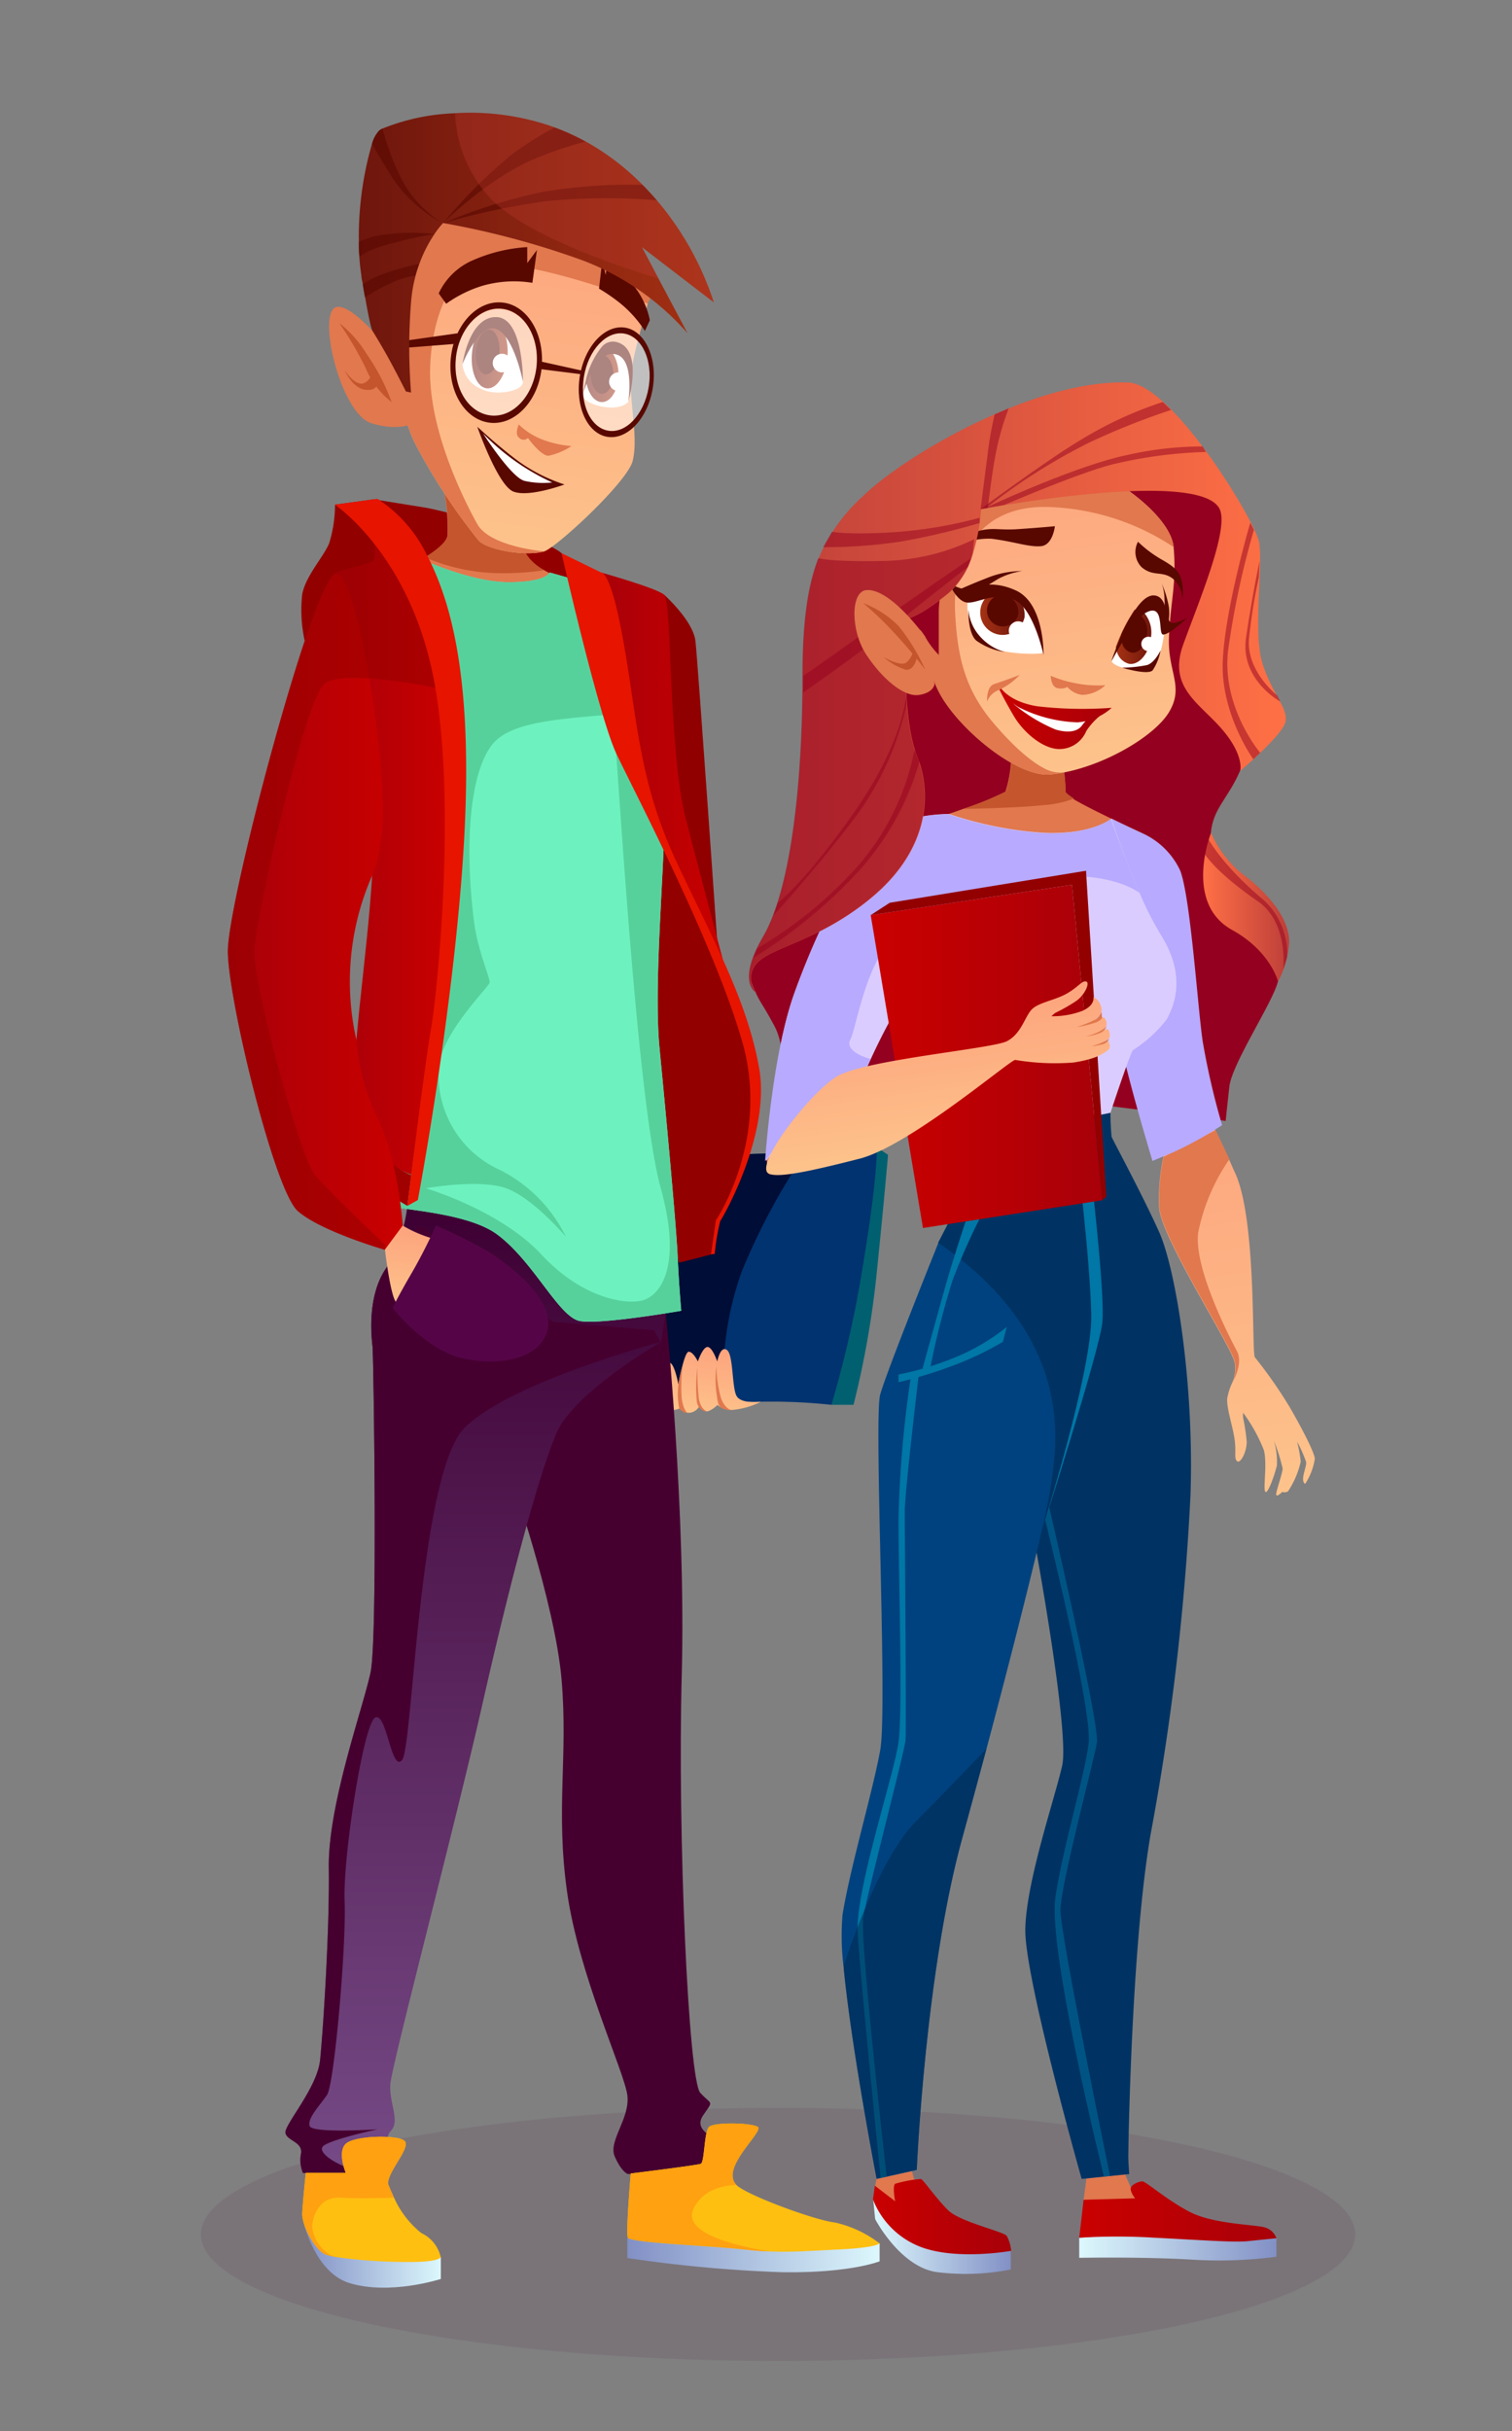<svg xmlns="http://www.w3.org/2000/svg" xmlns:xlink="http://www.w3.org/1999/xlink" viewBox="0 0 155.89 250.49"><rect x="0" y="0" width="155.89" height="250.49" fill="#808080" stroke="none"/><defs><style>.cls-1{isolation:isolate;}.cls-2{fill:#4c0e45;opacity:0.1;mix-blend-mode:multiply;}.cls-3{fill:#006070;}.cls-4{fill:#003370;}.cls-5{fill:#000d36;}.cls-6{fill:url(#åçûìßííûé_ãðàäèåíò_22);}.cls-7{fill:url(#åçûìßííûé_ãðàäèåíò_22-2);}.cls-8{fill:url(#åçûìßííûé_ãðàäèåíò_30);}.cls-9{fill:#460030;}.cls-10{fill:url(#åçûìßííûé_ãðàäèåíò_8);}.cls-11{fill:#910000;}.cls-12,.cls-31{fill:#930000;}.cls-13{fill:#e1784e;}.cls-14{fill:#c4552d;}.cls-15{fill:url(#åçûìßííûé_ãðàäèåíò_30-2);}.cls-16,.cls-20{fill:#fff;}.cls-17{fill:url(#åçûìßííûé_ãðàäèåíò_3);}.cls-18,.cls-22{fill:#590800;}.cls-19{fill:url(#åçûìßííûé_ãðàäèåíò_3-2);}.cls-20,.cls-31,.cls-50,.cls-55,.cls-58{opacity:0.5;}.cls-21{fill:url(#åçûìßííûé_ãðàäèåíò_3-3);}.cls-22{opacity:0.59;}.cls-23{fill:#c13c32;opacity:0.3;}.cls-24{fill:#6df2bf;}.cls-25{fill:#57d19c;}.cls-26{fill:url(#åçûìßííûé_ãðàäèåíò_99);}.cls-27{fill:url(#åçûìßííûé_ãðàäèåíò_99-2);}.cls-28{fill:#a00000;}.cls-29{fill:url(#åçûìßííûé_ãðàäèåíò_99-3);}.cls-30{fill:#e71400;}.cls-32{fill:url(#åçûìßííûé_ãðàäèåíò_30-3);}.cls-33{fill:#550547;}.cls-34{fill:#ffbf10;}.cls-35{fill:#ffa110;}.cls-36{fill:url(#åçûìßííûé_ãðàäèåíò_22-3);}.cls-37{fill:url(#åçûìßííûé_ãðàäèåíò_22-4);}.cls-38{fill:#003363;}.cls-39{fill:url(#åçûìßííûé_ãðàäèåíò_30-4);}.cls-40,.cls-50{fill:#94001f;}.cls-41{fill:#b8aaff;}.cls-42{fill:url(#åçûìßííûé_ãðàäèåíò_30-5);}.cls-43{fill:url(#åçûìßííûé_ãðàäèåíò_3-4);}.cls-44{fill:url(#åçûìßííûé_ãðàäèåíò_3-5);}.cls-45{fill:url(#åçûìßííûé_ãðàäèåíò_99-4);}.cls-46{fill:url(#åçûìßííûé_ãðàäèåíò_99-5);}.cls-47{fill:#dbccff;}.cls-48{fill:url(#åçûìßííûé_ãðàäèåíò_52);}.cls-49{fill:url(#åçûìßííûé_ãðàäèåíò_11);}.cls-51{fill:#00427f;}.cls-52{fill:url(#åçûìßííûé_ãðàäèåíò_99-6);}.cls-53{fill:url(#åçûìßííûé_ãðàäèåíò_99-7);}.cls-54,.cls-55{fill:#0077a6;}.cls-56{fill:url(#åçûìßííûé_ãðàäèåíò_99-8);}.cls-57{fill:url(#åçûìßííûé_ãðàäèåíò_30-6);}.cls-58{fill:#00274a;}</style><linearGradient id="åçûìßííûé_ãðàäèåíò_22" x1="8130.06" y1="232.42" x2="8144.17" y2="232.42" gradientTransform="matrix(-1, 0, 0, 1, 8175.52, 0)" gradientUnits="userSpaceOnUse"><stop offset="0" stop-color="#ddf8fd"/><stop offset="1" stop-color="#8290c5"/></linearGradient><linearGradient id="åçûìßííûé_ãðàäèåíò_22-2" x1="8084.83" y1="232.31" x2="8110.84" y2="232.31" xlink:href="#åçûìßííûé_ãðàäèåíò_22"/><linearGradient id="åçûìßííûé_ãðàäèåíò_30" x1="8102.35" y1="145.9" x2="8101.39" y2="138.92" gradientTransform="matrix(-1, 0, 0, 1, 8175.52, 0)" gradientUnits="userSpaceOnUse"><stop offset="0" stop-color="#fdc38b"/><stop offset="1" stop-color="#fda37d"/></linearGradient><linearGradient id="åçûìßííûé_ãðàäèåíò_8" x1="8126.48" y1="223.95" x2="8126.48" y2="124.25" gradientTransform="matrix(-1, 0, 0, 1, 8175.52, 0)" gradientUnits="userSpaceOnUse"><stop offset="0" stop-color="#754a86"/><stop offset="1" stop-color="#3e0033"/></linearGradient><linearGradient id="åçûìßííûé_ãðàäèåíò_30-2" x1="8125.1" y1="56.54" x2="8120.22" y2="20.86" xlink:href="#åçûìßííûé_ãðàäèåíò_30"/><linearGradient id="åçûìßííûé_ãðàäèåíò_3" x1="8672.95" y1="389.09" x2="8676.63" y2="389.09" gradientTransform="matrix(0, -1, -1, 0, 439.87, 8711.46)" gradientUnits="userSpaceOnUse"><stop offset="0" stop-color="#a43113"/><stop offset="1" stop-color="#6f160d"/></linearGradient><linearGradient id="åçûìßííûé_ãðàäèåíò_3-2" x1="8111.76" y1="38.57" x2="8115.1" y2="38.57" gradientTransform="matrix(-1, 0, 0, 1, 8175.52, 0)" xlink:href="#åçûìßííûé_ãðàäèåíò_3"/><linearGradient id="åçûìßííûé_ãðàäèåíò_3-3" x1="8101.92" y1="26.04" x2="8138.54" y2="26.04" gradientTransform="matrix(-1, 0, 0, 1, 8175.52, 0)" xlink:href="#åçûìßííûé_ãðàäèåíò_3"/><linearGradient id="åçûìßííûé_ãðàäèåíò_99" x1="8100.57" y1="79.81" x2="8113.56" y2="79.81" gradientTransform="matrix(-1, 0, 0, 1, 8175.52, 0)" gradientUnits="userSpaceOnUse"><stop offset="0" stop-color="#ca0000"/><stop offset="1" stop-color="#a80009"/></linearGradient><linearGradient id="åçûìßííûé_ãðàäèåíò_99-2" x1="8129.06" y1="87.76" x2="8141" y2="87.76" xlink:href="#åçûìßííûé_ãðàäèåíò_99"/><linearGradient id="åçûìßííûé_ãðàäèåíò_99-3" x1="8134" y1="93.89" x2="8152.03" y2="93.89" xlink:href="#åçûìßííûé_ãðàäèåíò_99"/><linearGradient id="åçûìßííûé_ãðàäèåíò_30-3" x1="8130.6" y1="134.95" x2="8129.5" y2="126.89" xlink:href="#åçûìßííûé_ãðàäèåíò_30"/><linearGradient id="åçûìßííûé_ãðàäèåíò_22-3" x1="90.03" y1="230.46" x2="104.21" y2="230.46" gradientTransform="matrix(1, 0, 0, 1, 0, 0)" xlink:href="#åçûìßííûé_ãðàäèåíò_22"/><linearGradient id="åçûìßííûé_ãðàäèåíò_22-4" x1="111.27" y1="231.55" x2="131.6" y2="231.55" gradientTransform="matrix(1, 0, 0, 1, 0, 0)" xlink:href="#åçûìßííûé_ãðàäèåíò_22"/><linearGradient id="åçûìßííûé_ãðàäèåíò_30-4" x1="129.87" y1="154.34" x2="124.12" y2="112.35" gradientTransform="matrix(1, 0, 0, 1, 0, 0)" xlink:href="#åçûìßííûé_ãðàäèåíò_30"/><linearGradient id="åçûìßííûé_ãðàäèåíò_30-5" x1="110.53" y1="79.5" x2="105.96" y2="46.12" gradientTransform="matrix(1, 0, 0, 1, 0, 0)" xlink:href="#åçûìßííûé_ãðàäèåíò_30"/><linearGradient id="åçûìßííûé_ãðàäèåíò_3-4" x1="101.11" y1="63.61" x2="105.63" y2="63.61" gradientTransform="matrix(1, 0, 0, 1, 0, 0)" xlink:href="#åçûìßííûé_ãðàäèåíò_3"/><linearGradient id="åçûìßííûé_ãðàäèåíò_3-5" x1="115.13" y1="65.61" x2="118.77" y2="65.61" gradientTransform="matrix(1, 0, 0, 1, 0, 0)" xlink:href="#åçûìßííûé_ãðàäèåíò_3"/><linearGradient id="åçûìßííûé_ãðàäèåíò_99-4" x1="102.89" y1="72.52" x2="114.61" y2="72.52" gradientTransform="matrix(1, 0, 0, 1, 0, 0)" xlink:href="#åçûìßííûé_ãðàäèåíò_99"/><linearGradient id="åçûìßííûé_ãðàäèåíò_99-5" x1="102.89" y1="73.96" x2="113.41" y2="73.96" gradientTransform="matrix(1, 0, 0, 1, 0, 0)" xlink:href="#åçûìßííûé_ãðàäèåíò_99"/><linearGradient id="åçûìßííûé_ãðàäèåíò_52" x1="124.03" y1="93.47" x2="132.91" y2="93.47" gradientUnits="userSpaceOnUse"><stop offset="0" stop-color="#ff7045"/><stop offset="1" stop-color="#bd3e39"/></linearGradient><linearGradient id="åçûìßííûé_ãðàäèåíò_11" x1="77.25" y1="70.87" x2="132.57" y2="70.87" gradientUnits="userSpaceOnUse"><stop offset="0" stop-color="#bd3e39"/><stop offset="1" stop-color="#ff7045"/></linearGradient><linearGradient id="åçûìßííûé_ãðàäèåíò_99-6" x1="90.03" y1="228.39" x2="104.21" y2="228.39" gradientTransform="matrix(1, 0, 0, 1, 0, 0)" xlink:href="#åçûìßííûé_ãðàäèåíò_99"/><linearGradient id="åçûìßííûé_ãðàäèåíò_99-7" x1="111.27" y1="227.86" x2="131.6" y2="227.86" gradientTransform="matrix(1, 0, 0, 1, 0, 0)" xlink:href="#åçûìßííûé_ãðàäèåíò_99"/><linearGradient id="åçûìßííûé_ãðàäèåíò_99-8" x1="89.77" y1="108.85" x2="113.65" y2="108.85" gradientTransform="matrix(1, 0, 0, 1, 0, 0)" xlink:href="#åçûìßííûé_ãðàäèåíò_99"/><linearGradient id="åçûìßííûé_ãðàäèåíò_30-6" x1="97.44" y1="118.83" x2="95.32" y2="103.39" gradientTransform="matrix(1, 0, 0, 1, 0, 0)" xlink:href="#åçûìßííûé_ãðàäèåíò_30"/></defs><title>Prancheta 181</title><g class="cls-1"><g id="Camada_1" data-name="Camada 1"><ellipse class="cls-2" cx="80.22" cy="230.23" rx="59.51" ry="13.04"/><path class="cls-3" d="M85.72,144.75H88a95.48,95.48,0,0,0,2.36-13.28c.75-7.26,1.2-12.48,1.2-12.48l-1.2-.8Z"/><path class="cls-4" d="M68.45,143.93s5.64.55,10,.5a58.4,58.4,0,0,1,7.27.32A112.69,112.69,0,0,0,89,130.21c1.51-9.07,1.41-12,1.41-12a68.41,68.41,0,0,1-8.87.6c-5.31,0-15.17.75-15.17.75Z"/><path class="cls-5" d="M83.06,118.76a66.84,66.84,0,0,0-6.61,12.32,32.25,32.25,0,0,0-1.87,11.12l-6.4.83-2.29-7.3,4.4-10.36,7-6.46Z"/><path class="cls-6" d="M45.45,232.57v2.25s-5.3,1.71-9.46.41c-3.47-1.09-4.65-6.1-4.65-6.1Z"/><path class="cls-7" d="M90.69,231.14V233s-3.08,1.24-10.14,1.12a140.42,140.42,0,0,1-15.87-1.46l0-2.07Z"/><path class="cls-8" d="M78.45,144.43s-2,.27-2.5-.58-.32-4.25-1-4.75-1,1.18-1,1.18-.5-1.49-1-1.49-1,1.49-1,1.49-.47-1-.94-1-1.07,3.36-1.07,3.36-.35-1.94-.82-2.2-.76,3.69-.47,4.44,1.42.24,1.42.24a1.43,1.43,0,0,0,1,.45,1.26,1.26,0,0,0,1-.63,1.06,1.06,0,0,0,.9.48,2.63,2.63,0,0,0,1-.66,2.13,2.13,0,0,0,1.58.51A8.15,8.15,0,0,0,78.45,144.43Z"/><path class="cls-9" d="M52.57,151.89s4.65,13.22,5.33,21.18-.63,13.38.57,21.89,5.91,18.53,6.21,20.93-2,4.71-1.3,6.31S64.71,224,64.71,224s5,.06,7.19-.84,3.1-1.51,2.5-2.21-3-1.4-1.9-3,.9-1-.3-2.31-2.36-26.29-1.91-43.12-1.64-37.14-1.64-37.14-14.53,9-14.78,10.7S52.57,151.89,52.57,151.89Z"/><path class="cls-10" d="M29.43,219.8c.2.8,1.8.9,1.6,2.1a3.48,3.48,0,0,0,.2,2s2.51.11,5.41,0a9.2,9.2,0,0,0,2.13-.29s0,0,0,0c1.4-.37,2-1.06,1.87-1.7-.21-.9-1.2-1.4-.3-2.4s-.21-2.81-.1-4.71,6.61-26.44,9.51-39.26,5.81-23.64,7.61-27.85,10.44-9.2,10.8-9.41h0l.47-2.94L48,124.25H42a16.09,16.09,0,0,1-1.24,4.61,10.54,10.54,0,0,1-1,1.89c-1.95,2.91-1.45,7.12-1.35,8s.55,29.95-.2,33.55-4.4,13.63-4.31,20.14-.6,16.93-.9,19.83S29.23,219,29.43,219.8Z"/><path class="cls-11" d="M68.45,61.26s3,2.66,3.25,4.78,2.4,33.17,2.4,33.17-4.31-15-5.81-19.64S68.45,61.26,68.45,61.26Z"/><path class="cls-12" d="M57.9,57c-1.73-1.54-11.79-4.32-14.08-4.7l-5.28-.85-4,.55A13.45,13.45,0,0,1,33.93,56c-.6,1.42-2.4,3.32-2.77,5.22A14.65,14.65,0,0,0,31.41,66l25.53-1,4-2.7Z"/><path class="cls-12" d="M70,130.11l3.35-.86.5-3.5s3.71-4,4-11.57c.27-6.91-1.11-8.21-3.16-14.15s-7.16-16.85-7.16-16.85l-3.31,19.53Z"/><path class="cls-13" d="M43,57.91s1.8,2.45,7.46,3.23a12.32,12.32,0,0,0,7.71-1.4,15.81,15.81,0,0,1-2.09-1h0a5.25,5.25,0,0,1-1.53-1.21c-.17-.22-.29-.4-.4-.56h0c-.45-.69-.45-.88-.45-.88l-4.35-2.91-3.54-2.37a19.9,19.9,0,0,1,.33,4.37c-.11.74-1.31,1.63-2.33,2.25Z"/><path class="cls-14" d="M43.82,57.43a20.08,20.08,0,0,0,7,1.61,28.58,28.58,0,0,0,5.3-.29,5.25,5.25,0,0,1-1.53-1.21c-.17-.22-.29-.4-.4-.56h0l-4.8-3.79-3.54-2.37a19.9,19.9,0,0,1,.33,4.37C46,55.92,44.84,56.81,43.82,57.43Z"/><path class="cls-15" d="M40.7,36.28s.3,5.86,2.1,9.43a62.29,62.29,0,0,0,6.56,10c1,1,4.94,1.64,6.75,1.1,1.24-.38,8.58-7.14,9.12-9.32s-.16-5.2-.22-8.09c0-2.07,1.2-5.8,1.76-8.08h0A6.13,6.13,0,0,0,67,29.64a.54.54,0,0,0,0-.2c-.44-.9-5.12-8.79-16.49-9.09a12,12,0,0,0-3.48.36C39.34,22.67,40.19,32.29,40.7,36.28Z"/><path class="cls-13" d="M40.7,36.28s.3,5.86,2.1,9.43a62.29,62.29,0,0,0,6.56,10c1,1,4.94,1.64,6.75,1.1,0,0-5.58-.45-6.9-2.81S44.55,45,44.35,38.9c-.12-3.57,1-11.11,5.95-11.61s16.47,4,16.47,4h0L67.41,30l-.39-.4-3.79-4L47,20.71C39.34,22.67,40.19,32.29,40.7,36.28Z"/><path class="cls-16" d="M60.09,40.7c-.14.87,3.44,2,4.69.71.64-2.34-.12-4.94-1.55-5.54S60.33,39.22,60.09,40.7Z"/><path class="cls-16" d="M47.68,37.52a3.09,3.09,0,0,0,1.92,2.55c1.44.77,4.33.28,4.32-.74,0-.81-.34-5.15-2.59-5.79S47.67,37.14,47.68,37.52Z"/><ellipse class="cls-17" cx="50.49" cy="36.6" rx="3.43" ry="1.84" transform="translate(9.9 83.94) rotate(-85.33)"/><path class="cls-18" d="M49.07,36.18c-.11,1.26.36,2.33,1,2.39s1.32-.93,1.42-2.19-.36-2.34-1-2.4S49.17,34.91,49.07,36.18Z"/><path class="cls-18" d="M53.92,39.33s.07-6.58-2.74-6.66-3.5,4.85-3.5,4.85,1.73-4.37,3.53-3.61S53.92,39.33,53.92,39.33Z"/><path class="cls-19" d="M60.42,39.2q0,.18.06.33c.23,1.11.85,1.9,1.59,1.9.93,0,1.69-1.28,1.69-2.86a4,4,0,0,0-.52-2.06,1.48,1.48,0,0,0-1.14-.79A8.2,8.2,0,0,0,60.42,39.2Z"/><path class="cls-18" d="M60.9,38.57c0,1.09.52,2,1.17,2s1.16-.88,1.16-2-.52-2-1.16-2S60.9,37.48,60.9,38.57Z"/><path class="cls-18" d="M60.09,40.7c0-.16.17-.61.39-1.17.11-.3.26-.64.42-1a4.29,4.29,0,0,1,1.51-1.87,1.51,1.51,0,0,1,.71-.19h.12c2.21.15,1.58,4.56,1.54,4.9.09-.34,1.55-5.53-1.28-6.14a1.49,1.49,0,0,0-1.4.45,8.2,8.2,0,0,0-1.68,3.48C60.23,39.92,60.12,40.51,60.09,40.7Z"/><path class="cls-18" d="M58.2,49.92a17.26,17.26,0,0,1-4.63-2.31c-2-1.45-4.36-3.64-4.36-3.64s2.11,6.05,3.72,6.68S58.2,49.92,58.2,49.92Z"/><circle class="cls-16" cx="51.76" cy="37.41" r="0.96"/><circle class="cls-16" cx="63.76" cy="39.33" r="0.96"/><path class="cls-13" d="M53.49,43.74a7.14,7.14,0,0,0,2.65,1.63,10.88,10.88,0,0,0,2.78.59,6.83,6.83,0,0,1-2.37,1c-.81,0-2.12-1.83-2.12-1.83a.63.63,0,0,1-.88,0C53,44.74,53.49,43.74,53.49,43.74Z"/><path class="cls-20" d="M60.2,38.83c-.45,2.77.68,5.25,2.52,5.55s3.71-1.7,4.16-4.46-.68-5.25-2.53-5.55S60.65,36.07,60.2,38.83Z"/><path class="cls-18" d="M59.78,38.76c-.5,3.12.77,5.91,2.84,6.25s4.17-1.91,4.68-5-.77-5.91-2.84-6.25S60.29,35.65,59.78,38.76Zm.42.07c.45-2.76,2.31-4.76,4.15-4.46s3,2.78,2.53,5.55-2.31,4.76-4.16,4.46S59.75,41.6,60.2,38.83Z"/><path class="cls-20" d="M47,36.94c-.31,3,1.31,5.69,3.61,5.92s4.41-2,4.71-5.08-1.3-5.69-3.6-5.92S47.31,33.9,47,36.94Z"/><path class="cls-18" d="M46.48,36.89c-.35,3.42,1.47,6.4,4.06,6.67s5-2.3,5.31-5.72-1.47-6.41-4.06-6.67S46.83,33.47,46.48,36.89Zm.52,0c.31-3,2.42-5.31,4.72-5.08s3.91,2.88,3.6,5.92-2.42,5.32-4.71,5.08S46.69,40,47,36.94Z"/><polygon class="cls-18" points="60.1 38.21 55.67 37.23 55.52 38.01 59.98 38.57 60.1 38.21"/><polygon class="cls-18" points="47.17 34.34 39.12 35.48 39.64 36 46.97 35.43 47.17 34.34"/><path class="cls-16" d="M56.94,49.71a8.76,8.76,0,0,1-2.86-.16c-1.38-.35-4.28-4.89-4.28-4.89A23.49,23.49,0,0,0,56.94,49.71Z"/><path class="cls-18" d="M54.89,29.14l.47-3.38-1,1.35V25.46a16.34,16.34,0,0,0-5.52,1.32,6.89,6.89,0,0,0-3.61,3.45L46,31.3a12.92,12.92,0,0,1,3.76-1.86A11.81,11.81,0,0,1,54.89,29.14Z"/><path class="cls-18" d="M66.49,34.1a12.12,12.12,0,0,0-2.73-3,18.89,18.89,0,0,0-2-1.36l.34-2.95.34,1.54.23-1.44a8.89,8.89,0,0,1,2.58,2.45A8.16,8.16,0,0,1,67,33Z"/><path class="cls-13" d="M41.86,38.37s-4.92-7-7.1-6.75.26,11,3.55,12,4.83-.28,4.83-.28Z"/><path class="cls-21" d="M37,24.91c0,.51,0,1,.05,1.53a19.2,19.2,0,0,0,.21,1.94c0,.32.1.61.15.9.08.51.16,1,.24,1.37.58,3.34.76,3.45.76,3.45s1.06,1.7,2,3.46c.77,1.44,1.44,2.78,1.44,2.78l.53.11a57.92,57.92,0,0,1,0-9.3,14.71,14.71,0,0,1,.47-2.75c.11-.42.24-.81.38-1.19a14,14,0,0,1,1.55-3.07,9,9,0,0,1,.9-1.16A86.41,86.41,0,0,1,60.1,26.84a27.27,27.27,0,0,1,10.79,7.5l-3-5.64-1.71-3.24,7.41,5.69a31,31,0,0,0-5.89-10.53c-.46-.53-.95-1.07-1.47-1.59a25.77,25.77,0,0,0-5.34-4.16l-.55-.31a23,23,0,0,0-3.18-1.44,25.7,25.7,0,0,0-10.25-1.45,22,22,0,0,0-7.46,1.57,1.6,1.6,0,0,0-.34.2,3.18,3.18,0,0,0-.76,1.39A34.27,34.27,0,0,0,37,24.91Z"/><path class="cls-14" d="M40.38,41.43a21.84,21.84,0,0,0-2.61-5A11.7,11.7,0,0,0,35,33.31a35.79,35.79,0,0,1,2.69,4.59A8.56,8.56,0,0,0,40.38,41.43Z"/><path class="cls-14" d="M38.54,38.16s-.47,1.41-1.32,1.37-1.67-1.37-1.67-1.37.76,1.84,2.13,2,1.25-.87,1.25-.87Z"/><path class="cls-22" d="M45.67,23a72.93,72.93,0,0,1,10.65-2.27,63.13,63.13,0,0,1,11.39-.09c-.46-.53-.95-1.07-1.47-1.59a53.49,53.49,0,0,0-10.13.7A53.93,53.93,0,0,0,45.67,23Z"/><path class="cls-22" d="M45.67,23c.29-.29,5-4.9,9.85-6.8a39.84,39.84,0,0,1,4.83-1.61,23,23,0,0,0-3.18-1.44,33.71,33.71,0,0,0-4.45,2.8A54,54,0,0,0,45.67,23Z"/><path class="cls-22" d="M38.36,14.83c.42.74,1.07,1.82,2,3.35a14.12,14.12,0,0,0,5.19,4.76,11.72,11.72,0,0,1-4.32-4.81,27,27,0,0,1-1.79-4.89,1.6,1.6,0,0,0-.34.2A3.18,3.18,0,0,0,38.36,14.83Z"/><path class="cls-22" d="M37,24.91c0,.51,0,1,.05,1.53a8,8,0,0,1,2.09-1,43,43,0,0,1,5.63-1.32,19.8,19.8,0,0,0-6.21.24A13.22,13.22,0,0,0,37,24.91Z"/><path class="cls-22" d="M37.39,29.28c.08.51.16,1,.24,1.37a15.66,15.66,0,0,1,2.52-1.4,8.23,8.23,0,0,1,2.67-.85c.11-.42.24-.81.38-1.19a22.84,22.84,0,0,0-4.08,1.17A11.22,11.22,0,0,0,37.39,29.28Z"/><path class="cls-23" d="M46.92,11.67a13.55,13.55,0,0,0,3.57,8.68c3.64,4,14.36,7.44,17.41,8.35l-1.71-3.24,7.41,5.69a31,31,0,0,0-5.89-10.53c-.46-.53-.95-1.07-1.47-1.59a25.77,25.77,0,0,0-5.34-4.16l-.55-.31a23,23,0,0,0-3.18-1.44A25.7,25.7,0,0,0,46.92,11.67Z"/><path class="cls-24" d="M38.24,123.65c-.3,1,9.22.75,13,3.53s6.38,8.56,8.56,8.94,10.44-1.06,10.44-1.06-.22-2.25-.37-5.56S68.64,114.63,68,108s.53-18.48.53-24.79a99.67,99.67,0,0,0-.78-10h0c-.68-5.85-1.55-11.52-1.55-11.52l-5.52-1.57h0l-4-1.13s-.33,1-4.24,1-9-2.38-9-2.38l-6,.68s2.1,30.85,2.94,38.46S38.54,122.64,38.24,123.65Z"/><path class="cls-25" d="M38.24,123.65c-.3,1,9.22.75,13,3.53s6.38,8.56,8.56,8.94,10.44-1.06,10.44-1.06-.22-2.25-.37-5.56S68.64,114.63,68,108s.53-18.48.53-24.79a99.67,99.67,0,0,0-.78-10h0l-.3-6.34-1.25-5.18-5.52-1.57-4-1.13s-.33,1-4.24,1-9-2.38-9-2.38l-6,.68s2.1,30.85,2.94,38.46S38.54,122.64,38.24,123.65Zm5.68-1.21s5.49-1,8.27,0,6.16,5,6.16,5a15.15,15.15,0,0,0-6.84-6.91,10.71,10.71,0,0,1-6.27-10.45c.19-3.6,5.22-8.41,5.25-8.86S49.24,97.82,48.88,95c-.88-6.91-.68-14.7,1.73-18.1,1.75-2.46,6.49-2.77,12.31-3.27a14.82,14.82,0,0,1,.51,2.72c.5,6.14,2.36,37.66,4.69,46.07s-.23,11.12-1.88,11.57-6.16-.15-10.42-4.73S43.92,122.44,43.92,122.44Z"/><path class="cls-26" d="M75,100.66S65.46,81.19,64.71,77.37s-1.57-16.75-2.16-17.58L62,59s5.7,1.59,6.49,2.29.42,16.19,2.22,23.1S74.65,99.38,75,100.66Z"/><path class="cls-27" d="M38.54,82.08c.09,2.57,0,5.29-.16,8-.19,3-.48,5.95-.79,8.8-.06.58-.12,1.16-.18,1.72s-.11,1-.16,1.5-.14,1.26-.2,1.87h0q-.16,1.64-.3,3.12c-.41,4.35-.52,7.72.24,9.14a10.43,10.43,0,0,0,3.61,3.91,8.4,8.4,0,0,0,1.82.9s1-8.11,2.34-15.32A120,120,0,0,0,45.67,72a42.68,42.68,0,0,0-.88-4.87,33.27,33.27,0,0,0-2.74-7.56,17,17,0,0,0-3.69-5.1s.15.8.24,1.61a3.31,3.31,0,0,1-.06,1.62c-.36.5-4.3,1.15-4,1.39s1.65,4.29,2.76,10.83A92.53,92.53,0,0,1,38.54,82.08Z"/><path class="cls-28" d="M42.41,121.09,42,124.25s-3.21-1.81-4.06-3.16-.91-4.81-.91-4.81S39.5,119.94,42.41,121.09Z"/><path class="cls-29" d="M23.49,98.1c.08,5.11,4.81,24.57,7.21,26.68s9,4,9,4l1.83-2.47a43.53,43.53,0,0,0-.93-6.09,23.8,23.8,0,0,0-1.78-5.26,22.49,22.49,0,0,1-2.07-7.79,27.14,27.14,0,0,1,1.64-17,9,9,0,0,0,.77-3c.73-3,.07-10.6-1.06-17.17-1-6.07-2.47-11.22-3.55-10.87C32.28,59.77,23.42,93,23.49,98.1Z"/><path class="cls-30" d="M73.3,129.25l.5-3.5s5.61-8.26,2.75-18.33-11.16-25.86-13-29.76S57.9,57,57.9,57L62,59s1-.35,2.38,7.69S66,80.86,69.84,89s7.18,14.13,8.42,21-3.76,15.51-4,15.81a22.16,22.16,0,0,0-.57,3.39Z"/><path class="cls-31" d="M23.49,98.1c.08,5.11,4.81,24.57,7.21,26.68s9,4,9,4v-.5s-5.56-5.31-7.19-7.16S26.12,101.31,26.22,98s5.21-25.94,7.22-27.54c.66-.54,2.16-.66,3.86-.58l.79,0a58.73,58.73,0,0,1,6.85,1l-.15-3.87-.19-5-2.55-2.59L38.61,56h0a3.31,3.31,0,0,1-.06,1.62c-.36.5-4.3,1.15-4,1.39C32.28,59.77,23.42,93,23.49,98.1Z"/><path class="cls-30" d="M34.52,52s7.33,4.86,10,17,.65,32.81-.08,37S42,124.25,42,124.25l1.08-.6s4-21.14,4.83-38.27S46,61,43.92,57a14.26,14.26,0,0,0-5-5.6Z"/><path class="cls-9" d="M29.43,219.8c.2.8,1.8.9,1.6,2.1a3.48,3.48,0,0,0,.2,2s2.51.11,5.41,0a9.2,9.2,0,0,0,2.13-.29,12.88,12.88,0,0,1-2-.05c-1.53-.17-4.41-1.81-3.35-2.51s5.5-1.65,5.5-1.65-6.76.45-7-.35,1.05-2.1,1.8-3.2,2-15.43,1.81-19.94,1.95-18.33,3.15-18.93,1.66,5.71,2.78,4.36,1.73-29.6,6.48-34.26,19.7-8.68,20.17-8.81h0l-.69-1.21L57,136.18l-13.7-9.9-2.54,2.58a10.54,10.54,0,0,1-1,1.89c-1.95,2.91-1.45,7.12-1.35,8s.55,29.95-.2,33.55-4.4,13.63-4.31,20.14-.6,16.93-.9,19.83S29.23,219,29.43,219.8Z"/><path class="cls-32" d="M41.52,126.28a13.07,13.07,0,0,0,2.88,1.27c2.06.7,6.86,5.36,6.86,5.36s-4.5,1.1-5.86,1.23-4,.8-4.59,0-1.12-5.39-1.12-5.39Z"/><path class="cls-33" d="M44.94,126.28s-1,2.32-2.53,4.95-1.92,3.53-1.92,3.53,3.29,4.29,7.19,5.19,8.3,0,8.81-3.16-4.34-6.69-6.12-7.81A52.18,52.18,0,0,0,44.94,126.28Z"/><path class="cls-34" d="M64.73,230.55c.23.55,8.34.82,12,1.23.94.11,1.77.17,2.57.2h0c2.28.1,4.22-.06,7.17-.2,4-.19,4.21-.63,4.21-.63A11.76,11.76,0,0,0,86.07,229c-2.18-.26-9.13-2.85-10.14-3.86-1.77-1.77,2.93-5.57,2.18-6s-4.47-.48-5,0-.46,3.65-.86,3.81-7.22,1-7.22,1S64.51,230,64.73,230.55Z"/><path class="cls-34" d="M31.16,228c-.08,1.28,1.32,3.91,2.47,4.32a8.37,8.37,0,0,0,1.37.29h0a52.19,52.19,0,0,0,7.33.46c3,0,3.11-.5,3.11-.5a3.62,3.62,0,0,0-2-2.48,9.78,9.78,0,0,1-2.82-3.66C40.24,225.62,40,225,40,225c0-1.3,2.41-3.76,1.71-4.41s-5.16-.55-6.06.3,0,3,0,3H31.53S31.23,226.71,31.16,228Z"/><path class="cls-13" d="M75.44,145.3s-.83-.09-1.2-1.6a13.46,13.46,0,0,1-.38-2.93,11.19,11.19,0,0,0,0,2.71C74.05,144.8,74,145.24,75.44,145.3Z"/><path class="cls-13" d="M72.94,145.46s-.73-.2-.9-1.44a25.06,25.06,0,0,1-.13-3.12,15.08,15.08,0,0,0-.06,3.55A1.18,1.18,0,0,0,72.94,145.46Z"/><path class="cls-13" d="M70.89,145.61s-.43-.28-.6-1.52a17,17,0,0,1,.08-3.32,9.82,9.82,0,0,0-.49,3.1c.1,1.32.19,1.29.19,1.29A1.24,1.24,0,0,0,70.89,145.61Z"/><path class="cls-35" d="M64.73,230.55c.23.55,8.34.82,12,1.23.94.11,1.77.17,2.57.2-1.26-.24-9.25-1.44-7.79-4.42,1.24-2.55,4.43-2.42,4.43-2.42-1.77-1.77,2.93-5.57,2.18-6s-4.47-.48-5,0-.46,3.65-.86,3.81-7.22,1-7.22,1S64.51,230,64.73,230.55Z"/><path class="cls-35" d="M31.16,228c-.08,1.28,1.32,3.91,2.47,4.32a8.37,8.37,0,0,0,1.37.29,3.8,3.8,0,0,1-1-.3,3.92,3.92,0,0,1-1.81-2.78c-.06-.61.46-3.21,2.86-3.09s5.57,0,5.57,0C40.24,225.62,40,225,40,225c0-1.3,2.41-3.76,1.71-4.41s-5.16-.55-6.06.3,0,3,0,3H31.53S31.23,226.71,31.16,228Z"/><path class="cls-36" d="M104.21,231.92v1.92a23.84,23.84,0,0,1-7.7.26c-3.76-.6-6.28-5.45-6.28-5.45l-.2-2,5.27,3.9Z"/><path class="cls-37" d="M131.6,230.62v1.91a45.64,45.64,0,0,1-8.81.29c-5-.3-11.52-.18-11.52-.18v-2.07s6.49-.53,10.51-.34S131.6,230.62,131.6,230.62Z"/><polygon class="cls-13" points="111.72 226.66 112.02 224.46 116 224.05 117.13 226.66 111.72 226.66"/><polygon class="cls-13" points="90.23 225.21 90.38 224.51 94.02 223.7 94.34 224.86 93.69 227.51 91.89 227.66 90.23 225.21"/><path class="cls-38" d="M114.49,114.66a23.88,23.88,0,0,0,.12,2.48c.11.3,3.12,5.86,4.88,9.76s3.65,15.76,3.25,27.19a259,259,0,0,1-4.1,34.86c-2,11.52-2.31,32.51-2.31,33.23s.1,1.83.1,1.83l-4.91.5s-5.91-20.83-5.81-25.74,3-13.32,3.8-16.83-2.9-23.44-2.9-23.44,1.9-7.66,1.7-12.89-11.59-17.56-11.59-17.56l3.58-6.93.22-5.64Z"/><path class="cls-39" d="M135.56,150.32a6.49,6.49,0,0,1-1,2.58c-.56-.38.19-1.74.1-2.27a13.66,13.66,0,0,0-.93-2.09,15,15,0,0,1,.38,2.06,9.26,9.26,0,0,1-1.31,3.06.71.71,0,0,1-.6.06s-.5.53-.61.32.65-2.21.65-2.74a19.29,19.29,0,0,0-.9-2.85,7.36,7.36,0,0,1,.31,2.54c-.17.8-.93,3-1.19,2.72s.22-2.85-.15-4.28a16.6,16.6,0,0,0-2.14-3.86,2.86,2.86,0,0,0,0,.53,20.34,20.34,0,0,1,.37,2.45c0,1.07-.66,2.31-1,2s-.06-.84-.25-2.23-.85-3.23-.76-4.25a6.64,6.64,0,0,1,.55-1.67v0a3.69,3.69,0,0,0,.22-2c-.32-1.67-7.43-12.59-7.79-15.89a21,21,0,0,1,.43-5.29c.65-3.49,1.84-7,2.84-6.55.62.29,1.44,1.61,2.52,3.8.43.87.91,1.88,1.42,3,.21.47.44,1,.66,1.47,2.18,4.86,1.66,18.49,2,18.91a47.71,47.71,0,0,1,3.58,5.12C134.17,147.05,135.55,149.7,135.56,150.32Z"/><path class="cls-13" d="M127.11,142.38a3.69,3.69,0,0,0,.22-2c-.32-1.67-7.43-12.59-7.79-15.89a21,21,0,0,1,.43-5.29l5.36-2.75c.43.87.91,1.88,1.42,3a20.23,20.23,0,0,0-3.21,7.52c-.51,3.71,3.37,11.07,4,12.27S127.2,142.21,127.11,142.38Z"/><path class="cls-40" d="M80.44,111.76s.78-3.49-.62-6.09-1.34-2.11-2.1-3.81-.13-1.75.77-3.63S92.09,85.79,92.24,83s-.13-20.24-.07-21.11,6.63-11.94,8.08-12.59,25.89-1.25,26.94,3.35-3.3,13.37-2.35,16.91,4.21,7.08,3,9.89-2.78,3.85-3,6.38,4.44,9.68,5.69,11.49,1.75,1.71,1.22,3.84-4.73,8.43-5,10.79-.38,3.55-.38,3.55-7.53-1-11.31-1.45-3.61-4.45-19.74-4C90.23,110.2,80.44,111.76,80.44,111.76Z"/><path class="cls-13" d="M117.68,85.81s-4.39.91-7.39,1.58-12.39-.45-12.39-.45-6.31,12.7-7.14,15.4S89,109.52,89,109.52s-8.86,12-9.68,11.45.35-11.5,3-18.63S90,87.16,91.94,85.81s2.55-1,4-1.38c.61-.14,2-.58,3.35-1.08a32.71,32.71,0,0,0,4.37-1.77,12.54,12.54,0,0,0,.59-3.24l0-.61L107.93,79l1.8.62s.14,1.25.14,2c0,.14.33.41.86.75C112.76,83.56,117.68,85.81,117.68,85.81Z"/><path class="cls-14" d="M110.73,82.28a10.7,10.7,0,0,1-3.2.68c-2.43.28-8.19.39-8.19.39a32.71,32.71,0,0,0,4.37-1.77,12.54,12.54,0,0,0,.59-3.24l3.63.62,1.8.62s.14,1.25.14,2C109.87,81.67,110.2,81.94,110.73,82.28Z"/><path class="cls-41" d="M114.61,84.35s1.54.77,3.07,1.46a7.87,7.87,0,0,1,4,3.89c1.07,2.76,1.82,14.27,2.32,17.6a76,76,0,0,0,2,8.63,37.07,37.07,0,0,1-5,2.78l-2.18.91s-2.93-9.69-3.38-12.85S114.61,84.35,114.61,84.35Z"/><path class="cls-42" d="M120.55,73.34c-1.39,2.37-6.24,5.33-10.79,6.24h0a12.44,12.44,0,0,1-1.49.22c-3.35.31-9.29-4.58-11.32-8.26s-2.63-11.15-2.63-11.15,4.21-14.41,11-14.1S120.66,52.56,121,56.37s-.36,5.77-.48,9.34S122.1,70.71,120.55,73.34Z"/><path class="cls-13" d="M109.73,79.58a12.44,12.44,0,0,1-1.49.22c-3.35.31-9.29-4.58-11.32-8.26s-2.63-11.15-2.63-11.15,4.21-14.41,11-14.1S120.66,52.56,121,56.37a24.73,24.73,0,0,0-13.28-4.14c-7.6,0-9.48,6.23-9.25,10.82s1,7.94,3.9,11.38,4.88,4.62,5.75,4.95A3.41,3.41,0,0,0,109.73,79.58Z"/><path class="cls-16" d="M104.35,72.29a21,21,0,0,0,4.74,1.45,15.76,15.76,0,0,0,3.44.1s-1,2.15-2.45,2.19-4.58-2.11-4.63-2.16S104.35,72.29,104.35,72.29Z"/><path class="cls-16" d="M114.61,68.14s2.74-6.16,4.16-5.69S120,65.38,120,65.38s-.28,2.87-1.37,3.4S114.92,68.84,114.61,68.14Z"/><path class="cls-16" d="M107.53,67.26s-.73-5.3-3.21-6a5.74,5.74,0,0,0-4.57.86,5.62,5.62,0,0,0,1.36,4C102.63,67.54,107.39,67.45,107.53,67.26Z"/><path class="cls-43" d="M105.63,63.61a2.31,2.31,0,1,1-2.26-2.81A2.58,2.58,0,0,1,105.63,63.61Z"/><path class="cls-18" d="M105,63.27a1.64,1.64,0,1,1-1.61-2A1.84,1.84,0,0,1,105,63.27Z"/><path class="cls-44" d="M118,63.19a1.3,1.3,0,0,0-.72-.36,1,1,0,0,0-.3,0,6.73,6.73,0,0,0-.4.63,16.69,16.69,0,0,0-1,1.89c-.21.46-.38.91-.54,1.31h0l.09.38a1.76,1.76,0,0,0,1.29,1.36c1,.14,2-1,2.21-2.53A3.14,3.14,0,0,0,118,63.19Z"/><path class="cls-18" d="M118.24,65.47c-.15,1.08-.86,1.88-1.56,1.78a1.31,1.31,0,0,1-1-1.09,2.65,2.65,0,0,1-.06-.81,16.69,16.69,0,0,1,1-1.89.94.94,0,0,1,.64-.16,1.12,1.12,0,0,1,.42.18A2.16,2.16,0,0,1,118.24,65.47Z"/><path class="cls-18" d="M107.59,67.48s.12-5.26-2.83-6.63-4.81,0-5.61-.2a6.21,6.21,0,0,1-1.3-.56s.8,1.94,1.9,2,2.81-1.13,4.81-.29S107.59,67.48,107.59,67.48Z"/><path class="cls-18" d="M98.8,60.8s1-.48,3-1.26a9.58,9.58,0,0,1,3.58-.7,7.65,7.65,0,0,0-2.45.8c-1,.61-1.63,1-1.63,1Z"/><path class="cls-18" d="M122.44,63.63c-.21.21-2,1.85-2.54,1.75s.23-3.38-1.81-2.22l0,0a2.69,2.69,0,0,0-.36.29,15.38,15.38,0,0,0-2,2.68c-.18.32-.36.61-.51.88-.33.58-.56,1-.61,1.1,0-.11.23-.7.52-1.48h0c.16-.4.33-.85.54-1.31a16.69,16.69,0,0,1,1-1.89,6.73,6.73,0,0,1,.4-.63c.64-.93,1.34-1.57,2.06-1.43,1.24.22,1.09,2.44,1.54,2.74S122.26,63.73,122.44,63.63Z"/><path class="cls-18" d="M120.06,64a21.67,21.67,0,0,0,0-2.3,4.79,4.79,0,0,0-.28-1.56,10.32,10.32,0,0,1,.73,2.38,4.92,4.92,0,0,1-.15,2Z"/><path class="cls-18" d="M99.85,62.8A4.59,4.59,0,0,0,101,65.53a5.37,5.37,0,0,0,2.59,1.65A6.68,6.68,0,0,1,100.65,66C99.75,65.18,99.85,62.8,99.85,62.8Z"/><path class="cls-18" d="M115.7,68.8a14.33,14.33,0,0,0,2.55-.27c.8-.22,1.41-1.52,1.41-1.52a5.38,5.38,0,0,1-.83,2.07C118.3,69.59,115.7,68.8,115.7,68.8Z"/><circle class="cls-16" cx="104.98" cy="64.99" r="0.97"/><path class="cls-16" d="M119.15,66.35a.74.74,0,1,1-.74-.74A.74.74,0,0,1,119.15,66.35Z"/><path class="cls-18" d="M108.76,54.22s-1.55.15-3.78.3-2.65-.27-4.53.32a6.14,6.14,0,0,0-2.93,2,8,8,0,0,1,4.69-1.33c2.3.28,3.87.88,5.11.77S108.76,54.22,108.76,54.22Z"/><path class="cls-18" d="M117.33,55.82a12.22,12.22,0,0,0,2.45,1.84c1.52.86,1.91,1.35,2.12,2.52a5.78,5.78,0,0,1,0,1.69,2.77,2.77,0,0,0-1-2.26c-1.09-.83-2-.15-3.2-1.17A2.23,2.23,0,0,1,117.33,55.82Z"/><path class="cls-45" d="M103,70.62s.81,1.67,4,2.16a41,41,0,0,0,7.62.15,5.93,5.93,0,0,1-3.53,1.5,14.48,14.48,0,0,1-6.1-1.58,6.63,6.63,0,0,1-2.09-2.1Z"/><path class="cls-46" d="M102.89,70.75s.54,1.16,1.62,3,3.15,3.48,4.78,3.43A3,3,0,0,0,112,75.32a7.06,7.06,0,0,1,1.39-1.55l-1,.07a5.87,5.87,0,0,0-.85.93c-.45.6-1.37.79-2.71.4a16.74,16.74,0,0,1-4.22-2.55Z"/><path class="cls-13" d="M105.13,69.54s-1,.4-2.64.95c-.82.28-.72,1.8-.72,1.8a2,2,0,0,1,1-1.1A7,7,0,0,0,105.13,69.54Z"/><path class="cls-13" d="M108.33,69.63a12.34,12.34,0,0,0,2.63.78,11.35,11.35,0,0,0,3,.19,3.6,3.6,0,0,1-2.39,1,2.46,2.46,0,0,1-1.54-.83s-.2.24-.94.15S108.33,69.63,108.33,69.63Z"/><path class="cls-40" d="M93.23,63.05a13.25,13.25,0,0,1,2.16,2.56,8.38,8.38,0,0,0,1.4,1.87V63.27A10.07,10.07,0,0,1,97,61.1Z"/><path class="cls-47" d="M120.28,105.05a13.8,13.8,0,0,1-3.45,3.14c-.23.08-2.34,6.47-2.34,6.47a35.53,35.53,0,0,1-7.58.82,43.44,43.44,0,0,1-5.26-.82s-3.93-5.66-5.24-9.34c-.5-1.43-1.06-3.14-1.54-4.69-.77-2.48-1.39-4.58-1.39-4.58a25.43,25.43,0,0,0,3.29-4.36,6.1,6.1,0,0,0,.82-2.2,48.63,48.63,0,0,0,.26-5.62h0a38.19,38.19,0,0,0,9.74,1.94c5,.23,7-1.46,7-1.46s1.28,3.92,2.88,7.6a33.64,33.64,0,0,0,2.17,4.3C122.06,100.08,121.41,103,120.28,105.05Z"/><path class="cls-47" d="M99.34,90.84l0,.33c-.42,4.73-1.79,7-1.79,7s-1.52,1.35-2.65,2.5c-.17.17-.33.35-.48.51-1.72,1.89-3.6,5.69-4.62,7.9h0c-.46,1-.74,1.68-.74,1.68A15.73,15.73,0,0,0,85.16,113,36.49,36.49,0,0,0,79,119.62s.56-10.78,2.91-17.28c2.74-7.59,6.61-15,9.91-17.08,2.2-1.41,6-1.39,6-1.39h0A12.4,12.4,0,0,1,99.34,90.84Z"/><polygon class="cls-13" points="111.66 103.07 111.77 104.13 112.51 103.77 112.08 103.3 111.66 103.07"/><path class="cls-41" d="M117.49,92c-2.12-1.46-5.52-1.81-7.58-1.71-9,.45-14.66,5.47-16.43,5.81-3.85.75-5.13,9.74-5.8,11s1.91,2,2.08,2c-.46,1-.74,1.68-.74,1.68A15.73,15.73,0,0,0,85.16,113a39.41,39.41,0,0,0-6.28,6.65s.69-10.78,3-17.28c2.74-7.59,6.61-15,9.91-17.08,2.2-1.41,6-1.39,6-1.39h0a38.19,38.19,0,0,0,9.74,1.94c5,.23,7-1.46,7-1.46S115.89,88.27,117.49,92Z"/><path class="cls-48" d="M124.86,85.81a11.2,11.2,0,0,0,3.68,4.58c2.93,2.33,4.51,4.8,4.36,6.91a10.16,10.16,0,0,1-1.13,3.84S131,98,127,95.8C122,93,124.86,85.81,124.86,85.81Z"/><path class="cls-49" d="M132.52,74.43c-.37,1.39-4.65,5-4.65,5s.45-1.58-1.88-4.29-5.6-4.3-4-8.72,4.61-11.54,3.82-13.82c-1.58-4.48-24.66-.14-24.66-.14a20,20,0,0,1-.84,4.59,8.65,8.65,0,0,1-2.42,4c-3,2.47-4.35,2.72-4.35,2.72s-.75,9.7,1,14.06.92,9.91-4.49,14.5-10.52,5.26-12,6.91a2.23,2.23,0,0,0,0,3.08c-.15-.08-2.08-1.12.66-5.83,2.86-4.91,4.06-15.79,4.06-26.88,0-5.66.56-9.33,1.64-12.1A17.93,17.93,0,0,1,89,51.1c4.07-4,17.46-12,27.27-11.69,4.6.13,13.08,14.2,13.53,16.4s-.6,9.16.3,12.33S132.9,73,132.52,74.43Z"/><path class="cls-50" d="M101.46,52.4l2.06-.36s8.33-3.59,11.61-4.29a46.17,46.17,0,0,1,9.21-1.18L124,46a35.31,35.31,0,0,0-7.85.9C110.67,48.05,101.46,52.4,101.46,52.4Z"/><path class="cls-50" d="M101.79,52.26l-.68.2s6.87-5.09,10.33-7.14a39.84,39.84,0,0,1,8.45-3.9l.85.82a75,75,0,0,0-8.52,3.4A61.27,61.27,0,0,0,101.79,52.26Z"/><path class="cls-50" d="M104,42.07a28.22,28.22,0,0,0-1.45,5.28c-.24,1.23-.71,5-.71,5l-.74.13s.33-2.61.71-5.52a37.4,37.4,0,0,1,.74-4.26Z"/><path class="cls-50" d="M101,53.35a45.5,45.5,0,0,1-8.87,1.49c-4.84.3-6.35-.05-6.35-.05l-.91,1.59a52.53,52.53,0,0,0,7.89-.56A73.31,73.31,0,0,0,101,53.89Z"/><path class="cls-50" d="M100.1,57.53S94.59,61.27,89,65.28s-6.19,4.35-6.19,4.35v1.72s5.23-3.57,9.62-7.12,7.36-5.81,7.36-5.81Z"/><path class="cls-50" d="M80.18,93.05S83,90.94,88.1,83.64s5.32-12,5.32-12l.06.89A30.18,30.18,0,0,1,88.1,84.31c-4.33,5.67-8.35,10-8.35,10Z"/><path class="cls-50" d="M78.07,97.72a43.25,43.25,0,0,0,9.8-7.85,25.78,25.78,0,0,0,6.42-12.6l.56,1a28.34,28.34,0,0,1-6.53,11.72,52,52,0,0,1-10.65,8.7Z"/><path class="cls-50" d="M128.91,53.85s-2.62,8.86-2.84,14.29,3.15,10.09,3.15,10.09l.71-.66s-4-4.7-3.31-10.56a87,87,0,0,1,2.66-12.41Z"/><path class="cls-50" d="M129.86,57.82s-.76,3.55-1.39,7.89S132,72.29,132,72.29l-.31-.63s-3.3-2.56-2.9-6a56.28,56.28,0,0,1,1-6.17Z"/><path class="cls-50" d="M132.7,98.64a7.5,7.5,0,0,0-2.4-5.89c-4.53-3.78-5.86-6.56-5.86-6.56L124,87.66s.85,1.87,5.69,5.21c3.19,2.21,2.62,7,2.62,7Z"/><path class="cls-50" d="M100.44,55.56l-.17,1.49a8.65,8.65,0,0,1-2.42,4c-3,2.47-4.35,2.72-4.35,2.72s-.75,9.7,1,14.06.92,9.91-4.49,14.5-10.52,5.26-12,6.91a2.23,2.23,0,0,0,0,3.08c-.15-.08-2.08-1.12.66-5.83,2.86-4.91,4.06-15.79,4.06-26.88,0-5.66.56-9.33,1.64-12.1,0,0,1.24.41,6.69.29A22.4,22.4,0,0,0,100.44,55.56Z"/><path class="cls-13" d="M95.39,65.61s-3.55-5-6.06-4.81c-1.65.13-1.65,4.2,0,6.68s3.85,4.35,5.4,4.13,1.63-1.14,1.63-1.14Z"/><path class="cls-14" d="M95.39,69a20.32,20.32,0,0,0-2.75-4.5A10.05,10.05,0,0,0,89,62.15,33.5,33.5,0,0,1,92,65,49.8,49.8,0,0,1,95.39,69Z"/><path class="cls-14" d="M94.15,67a2,2,0,0,1-.74,1.29c-.61.4-2.31-.58-2.31-.58A6.63,6.63,0,0,0,93.35,69c.88.15,1.15-1.14,1.15-1.14Z"/><path class="cls-51" d="M108.31,153.3c-.47,3.22-3.49,15.2-6.6,26.9-.85,3.16-1.7,6.31-2.51,9.25-3.81,13.82-4.68,34.14-4.68,34.14l-4.14.92S87.82,211.25,87,202.93v-.05a26.29,26.29,0,0,1-.13-5.62c.8-4.9,3.1-12.62,3.88-16.92s-.68-34.21,0-36.65,6-15.63,6-15.63C111.16,138,108.91,149.19,108.31,153.3Z"/><path class="cls-52" d="M92.29,226.81s-.3-1.55,0-1.8a13.63,13.63,0,0,1,2.65-.5c.2,0,1.64,2.1,2.85,3.26s5.61,2.15,6,2.6a3.81,3.81,0,0,1,.46,1.55s-5.49,1-9.24-.37A8.54,8.54,0,0,1,90,226.61l.2-1.4Z"/><path class="cls-53" d="M111.72,226.66l-.45,3.91a63.69,63.69,0,0,1,7.81,0c4.86.25,8.26.5,9.61.35l2.91-.3a1.78,1.78,0,0,0-1.35-1.15c-1.1-.25-5.15-.35-7.46-1.5s-4.66-3.21-5-3.21-1.35.35-1.2.9a2,2,0,0,0,.45.85Z"/><path class="cls-54" d="M92.64,141.63a31.79,31.79,0,0,0,6.38-2,21.72,21.72,0,0,0,4.78-2.9l-.4,1.53a32.19,32.19,0,0,1-5.61,2.62,43,43,0,0,1-5.15,1.54Z"/><path class="cls-54" d="M93.88,142.08a113.79,113.79,0,0,0-1.24,14.35c0,6.31.45,19.68,0,23.06s-4.44,15.17-4.21,19.6,2.37,25.33,2.37,25.33l.61-.21S88.63,199.87,89,197.57s4.26-17.08,4.36-18.28-.08-21.44-.08-23.5,1.43-14,1.43-14Z"/><path class="cls-54" d="M95.12,141s1.5-5.44,2.32-8.35,2.12-6.81,2.12-6.81l1.42-.22a65.59,65.59,0,0,0-2.76,6.27A84.62,84.62,0,0,0,95.9,141Z"/><path class="cls-55" d="M113.82,224.27s-5.83-23.4-5-28.81,3-12.42,3.42-15.82-4.47-23-4.47-23l.4-1.36s5.22,22.39,4.92,24.27-3.76,14.73-3.76,17.28,5.11,27.37,5.11,27.37Z"/><path class="cls-54" d="M111,118.54s1.39,11.12,1.51,16.93-5.12,22.32-5.12,22.32,5.94-18.49,6.26-21.5-1.32-16.67-1.32-16.67Z"/><polygon class="cls-56" points="113.65 123.67 110.52 91.17 89.77 94.29 95.16 126.53 113.65 123.67"/><polygon class="cls-12" points="89.77 94.29 91.73 93.02 111.97 89.72 114.06 123.3 113.65 123.67 110.52 91.17 89.77 94.29"/><path class="cls-57" d="M114.25,107.25s.43.67-.07,1-1.11.86-3.51,1.23a24.51,24.51,0,0,1-6-.27c-.52,0-10.89,8.86-16.05,10.18s-8.41,2-9.36,1.54c-1.57-.79,4.18-8.27,7-10s16-2.86,17.54-3.64,1.88-2.63,2.63-3.33,2.43-.91,3.64-1.63,1.45-1.28,1.9-1.2-.1,1.37-1,2a17.89,17.89,0,0,1-2.16,1.23,2.77,2.77,0,0,0-.4.35,8.63,8.63,0,0,0,3.18-.55c1.35-.6,1.14-1.4,1.14-1.4.38,0,1.19,1.14.67,1.78l-.53.64s.81-.49,1-.3a1,1,0,0,1,.19.86,1.64,1.64,0,0,1-.51.46s.62-.23.71-.12.28.7.06.92a1.9,1.9,0,0,1-.68.36Z"/><path class="cls-13" d="M111,105.83a13.81,13.81,0,0,0,2-.81,2.32,2.32,0,0,0,.57-.75l.06.61s-.07.18-.53.43A11,11,0,0,1,111,105.83Z"/><path class="cls-13" d="M114.07,105.77a3.68,3.68,0,0,1-.81.56,8.54,8.54,0,0,1-1.29.47,6.64,6.64,0,0,0,1.46-.37A1.12,1.12,0,0,0,114.07,105.77Z"/><path class="cls-13" d="M114.17,107.15a7.72,7.72,0,0,1-1,.46,6.35,6.35,0,0,0-.63.22s.92-.16,1.21-.25a1,1,0,0,0,.55-.43l.06-.12Z"/><path class="cls-58" d="M101.71,180.17v0c-.85,3.16-1.7,6.31-2.51,9.25-3.81,13.82-4.68,34.14-4.68,34.14l-4.14.92S87.82,211.25,87,202.93v-.05l0-.38s3.42-10.76,7.36-14.75S101.71,180.17,101.71,180.17Z"/></g></g></svg>